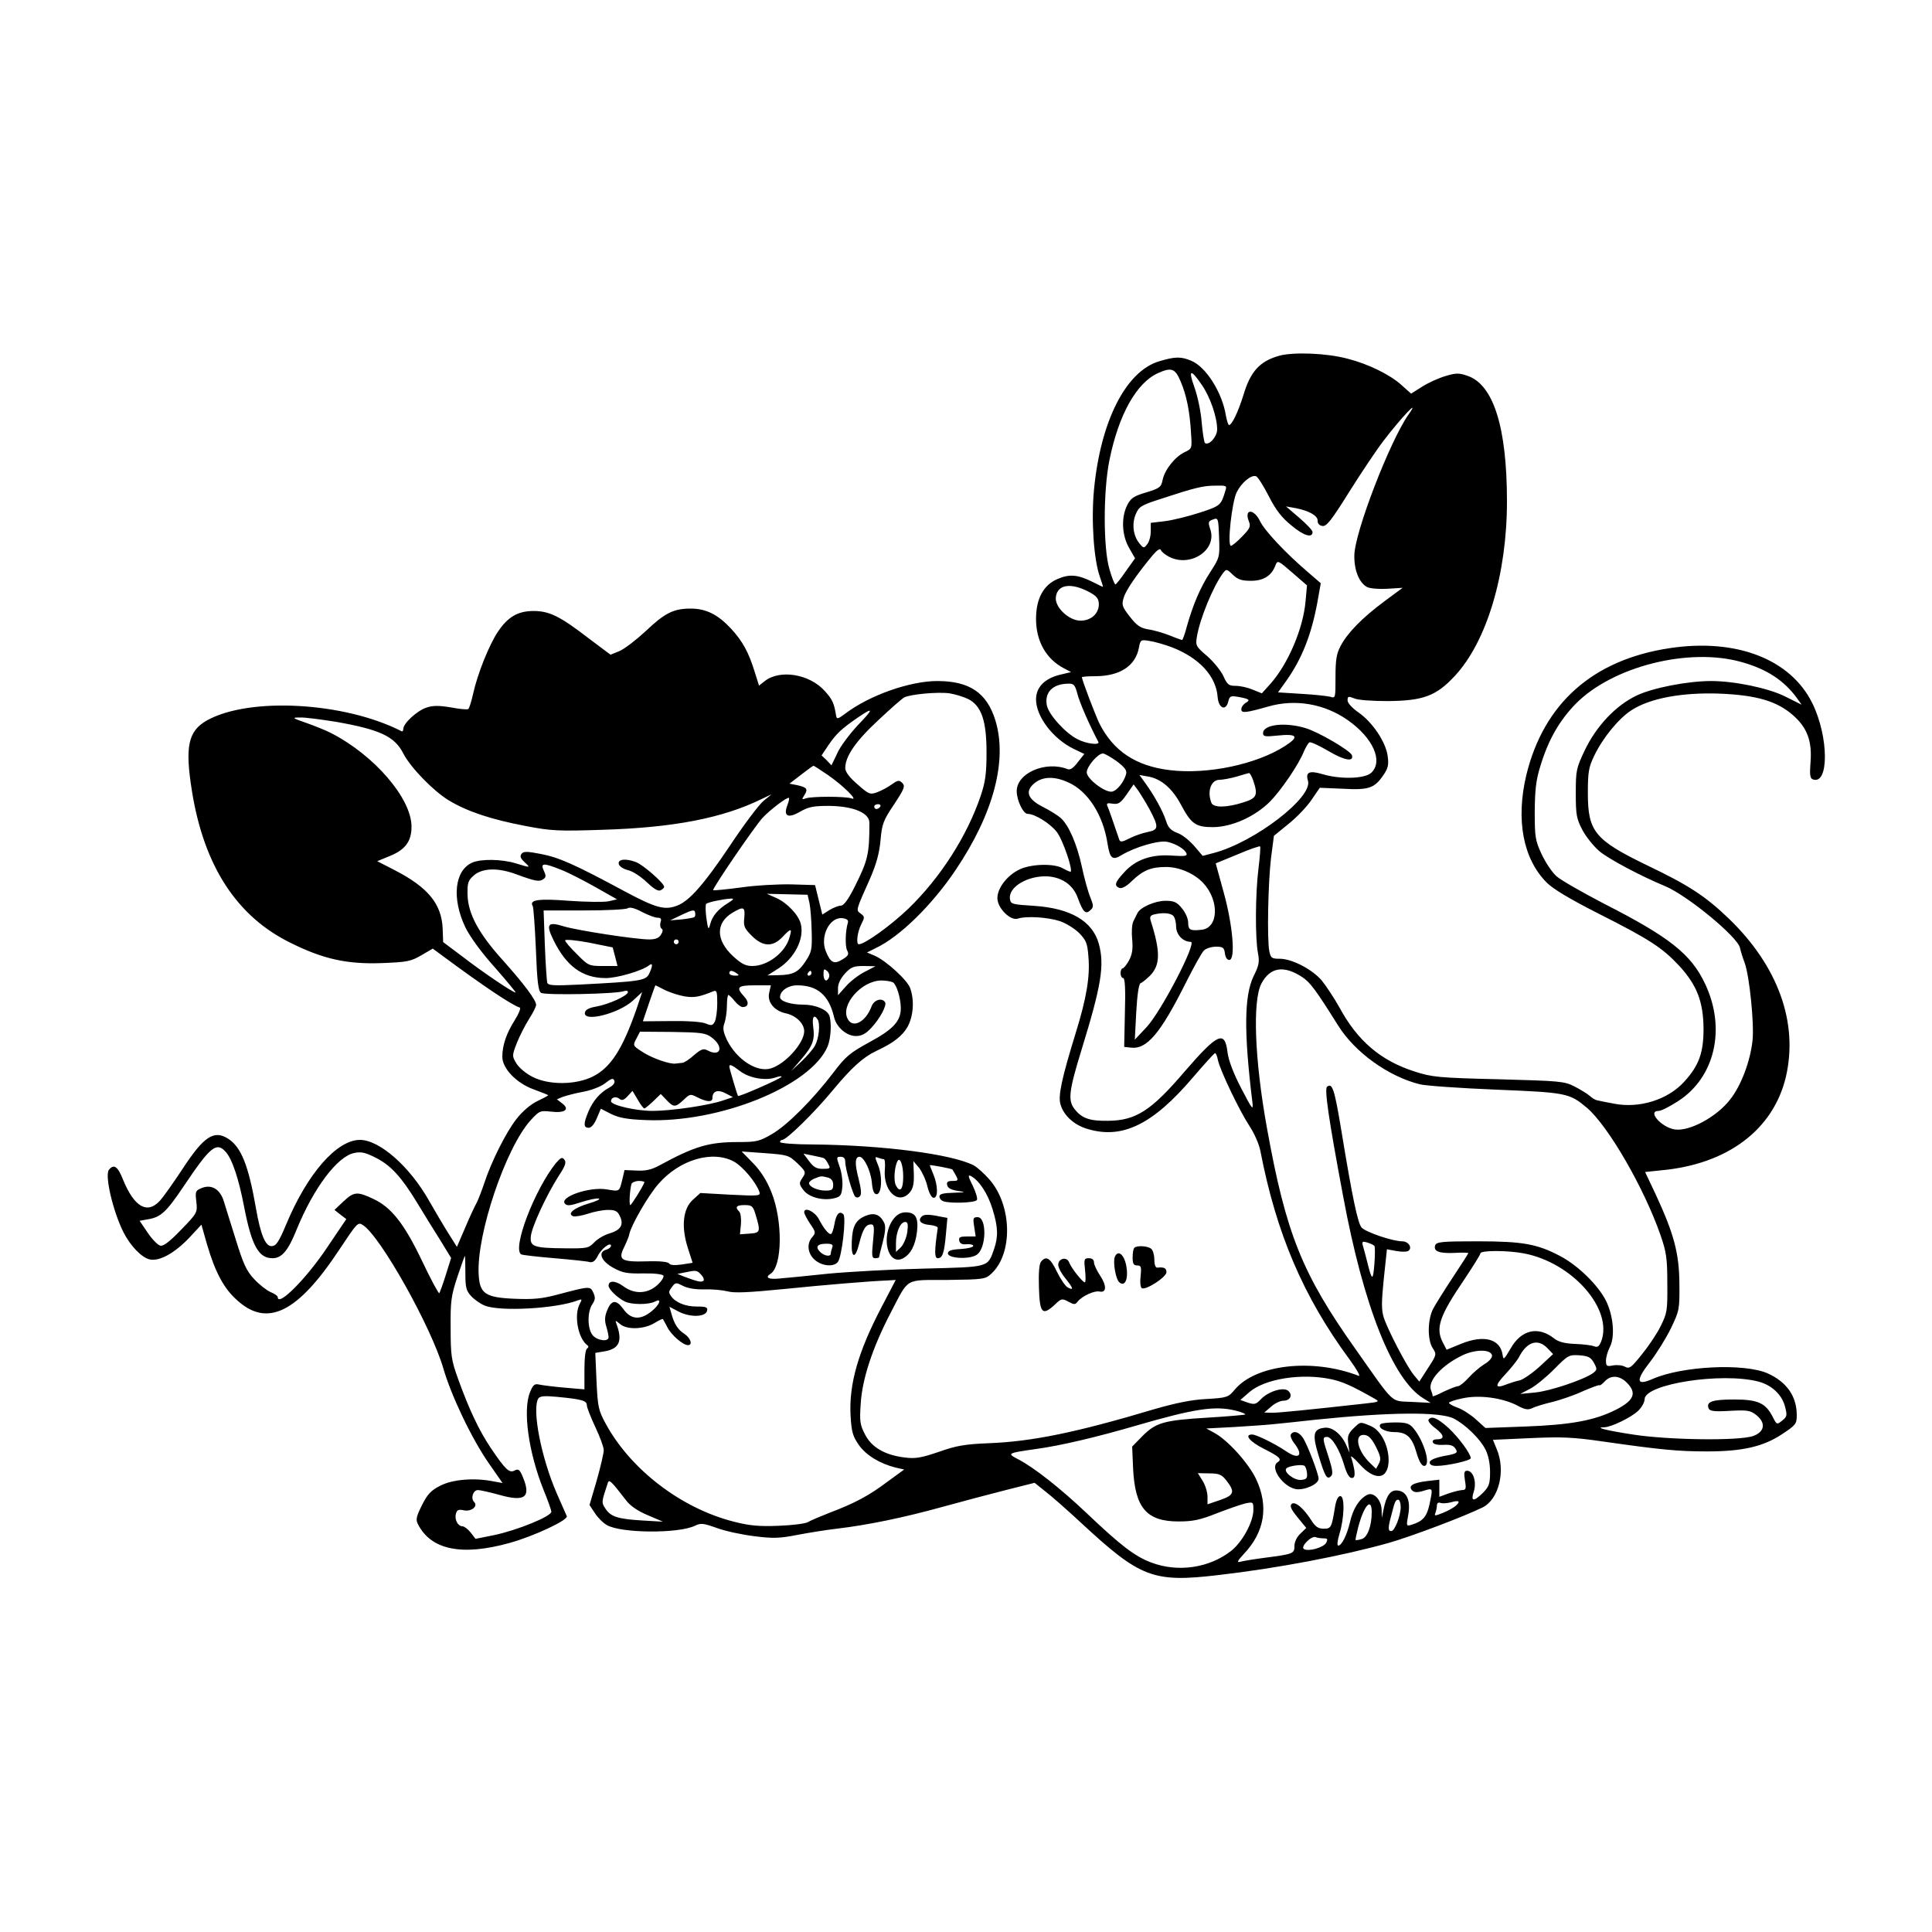 <?xml version="1.0" standalone="no"?>
<!DOCTYPE svg PUBLIC "-//W3C//DTD SVG 20010904//EN"
 "http://www.w3.org/TR/2001/REC-SVG-20010904/DTD/svg10.dtd">
<svg version="1.0" xmlns="http://www.w3.org/2000/svg"
 width="800pt" height="800pt" viewBox="0 0 800 800"
 preserveAspectRatio="xMidYMid meet">
<g transform="translate(0,800) scale(0.1,-0.1)"
fill="#000000" stroke="none">
<path d="M5297 6527 c-81 -23 -119 -65 -148 -162 -22 -71 -48 -125 -60 -125
-3 0 -9 18 -13 40 -15 94 -82 201 -143 226 -42 18 -67 18 -133 -2 -138 -41
-243 -248 -270 -532 -12 -126 -1 -289 24 -359 8 -24 14 -43 13 -43 -2 0 -20 9
-42 20 -62 31 -97 34 -147 12 -58 -25 -88 -82 -88 -165 0 -92 42 -166 115
-204 l30 -16 -50 -12 c-61 -16 -95 -52 -95 -101 0 -71 70 -163 156 -205 l44
-21 -27 -34 c-18 -24 -31 -33 -42 -29 -91 36 -211 -16 -211 -91 0 -38 27 -94
45 -94 30 0 94 -40 121 -75 26 -34 70 -165 56 -165 -4 1 -18 7 -32 15 -36 20
-127 18 -176 -4 -52 -24 -94 -77 -94 -120 0 -41 53 -94 84 -85 35 12 125 6
174 -10 27 -9 63 -32 81 -50 29 -30 34 -43 38 -99 7 -80 -8 -170 -52 -312 -59
-191 -74 -263 -64 -297 13 -47 57 -87 113 -103 144 -43 270 19 436 214 47 55
88 100 91 100 4 1 9 -12 12 -28 9 -43 89 -210 131 -274 20 -30 40 -76 45 -103
66 -342 178 -604 369 -863 30 -41 47 -71 38 -68 -191 74 -426 47 -513 -57 -27
-32 -31 -34 -118 -39 -62 -3 -128 -17 -215 -42 -321 -96 -505 -134 -685 -141
-99 -4 -135 -10 -208 -36 -74 -25 -97 -29 -142 -23 -81 10 -136 42 -163 95
-21 40 -23 55 -18 127 6 103 49 232 122 373 80 153 56 139 237 140 150 2 157
3 182 26 90 83 86 283 -8 390 -22 25 -51 51 -66 59 -91 46 -371 83 -663 86
-76 0 -138 5 -138 10 0 5 4 9 9 9 18 0 134 114 209 205 79 95 125 137 182 164
69 32 106 61 128 99 24 44 29 109 11 160 -12 34 -101 115 -148 135 l-31 13 36
18 c100 47 235 180 332 325 156 232 214 452 164 617 -35 115 -107 164 -241
164 -113 0 -281 -59 -381 -135 -31 -23 -35 -24 -38 -8 -8 51 -15 67 -48 103
-63 69 -184 89 -247 40 l-24 -19 -18 57 c-25 81 -50 127 -98 179 -54 58 -103
83 -167 83 -71 0 -107 -18 -187 -94 -39 -36 -87 -73 -108 -82 l-37 -15 -92 69
c-118 91 -162 112 -227 112 -65 0 -107 -25 -148 -87 -36 -54 -84 -174 -102
-256 -7 -32 -16 -60 -20 -63 -5 -3 -37 0 -73 7 -49 8 -74 8 -100 -1 -38 -12
-96 -65 -96 -88 0 -7 -3 -12 -7 -10 -236 121 -630 143 -806 45 -78 -44 -92
-108 -62 -294 50 -310 186 -519 410 -628 135 -67 233 -88 375 -83 105 4 121 7
164 32 l48 28 42 -31 c169 -125 284 -202 318 -213 6 -2 -4 -26 -21 -53 -34
-54 -51 -103 -51 -151 0 -48 58 -109 130 -135 33 -12 60 -23 60 -24 0 -2 -21
-13 -46 -25 -27 -13 -62 -43 -85 -73 -43 -54 -106 -180 -134 -267 -10 -30 -24
-66 -31 -80 -8 -14 -30 -61 -48 -104 l-34 -79 -34 54 c-19 30 -54 89 -79 133
-81 145 -207 256 -289 256 -96 -1 -217 -139 -305 -350 -31 -74 -42 -90 -61
-90 -25 0 -45 47 -64 156 -31 178 -61 253 -114 288 -60 39 -102 11 -192 -127
-37 -56 -78 -114 -92 -129 -52 -57 -106 -26 -152 86 -22 56 -38 68 -59 42 -18
-22 16 -170 60 -258 28 -56 76 -106 109 -113 40 -9 103 26 164 90 l50 54 23
-81 c34 -116 70 -184 126 -233 125 -113 251 -49 423 212 73 110 76 114 97 100
73 -47 283 -422 333 -594 33 -114 119 -294 190 -395 l55 -79 -38 7 c-79 16
-170 8 -220 -18 -39 -20 -53 -35 -76 -81 -24 -48 -26 -60 -16 -79 54 -106 182
-132 379 -77 101 28 244 95 237 111 -3 7 -22 49 -41 93 -65 148 -104 350 -77
394 7 10 24 12 77 7 105 -10 124 -16 124 -35 0 -9 16 -49 35 -90 19 -40 35
-83 35 -96 0 -12 -13 -68 -29 -125 l-30 -102 22 -33 c12 -19 34 -41 50 -50 58
-34 295 -36 364 -3 25 12 35 11 91 -9 35 -13 105 -28 155 -34 78 -10 105 -9
177 5 47 9 121 21 165 26 127 15 278 46 440 91 83 23 201 54 264 70 l115 29
45 -36 c25 -19 93 -79 150 -132 243 -225 296 -246 566 -214 244 28 516 80 705
133 97 28 309 108 389 147 68 34 97 153 58 243 l-15 37 154 7 c132 6 177 4
302 -14 238 -34 310 -41 430 -41 148 0 234 20 312 72 56 37 60 42 60 78 0 78
-41 137 -120 173 -97 43 -354 31 -477 -23 -68 -30 -71 -7 -11 70 28 36 67 99
87 140 35 73 36 78 35 185 -1 125 -22 205 -98 369 l-44 93 67 7 c274 25 464
168 516 387 52 224 -32 458 -236 655 -98 94 -167 139 -341 222 -214 104 -243
139 -243 297 0 87 3 107 26 155 36 75 102 156 156 190 76 49 208 73 360 68
156 -6 241 -31 308 -90 58 -51 79 -107 72 -194 -4 -51 -2 -67 9 -71 68 -26 67
175 -1 314 -90 184 -316 271 -592 229 -318 -48 -521 -229 -593 -526 -44 -186
-13 -347 85 -445 27 -27 98 -69 214 -128 212 -107 264 -141 335 -217 73 -80
99 -148 100 -260 0 -99 -19 -152 -79 -218 -67 -75 -186 -113 -292 -92 -32 6
-63 12 -70 14 -7 1 -20 9 -30 18 -10 9 -38 26 -63 39 -43 22 -60 23 -315 30
-250 6 -276 9 -347 32 -141 45 -237 127 -312 266 -22 39 -55 89 -73 111 -40
47 -124 90 -174 90 -33 0 -37 3 -43 31 -10 50 -5 285 7 386 l12 92 60 49 c33
26 76 71 95 99 l35 51 95 -4 c108 -6 131 2 168 56 20 29 23 43 18 80 -8 58
-63 140 -121 180 -27 19 -45 39 -45 50 0 17 3 18 28 8 15 -7 75 -11 137 -11
148 1 202 21 279 104 133 143 216 422 216 723 0 307 -56 484 -164 520 -34 12
-47 12 -90 -1 -28 -8 -72 -28 -97 -44 l-46 -29 -39 35 c-47 43 -138 88 -225
110 -87 23 -222 28 -282 12z m-408 -107 c24 -56 38 -124 43 -217 4 -60 4 -61
-28 -76 -39 -19 -82 -73 -90 -115 -6 -29 -12 -34 -68 -51 -51 -15 -64 -24 -78
-52 -26 -50 -23 -125 7 -177 l25 -44 -38 -53 c-20 -30 -40 -54 -43 -55 -4 0
-15 28 -25 63 -26 86 -26 325 0 452 38 188 112 320 201 360 56 25 71 20 94
-35z m87 -13 c35 -50 64 -135 64 -185 0 -30 -33 -67 -50 -57 -4 2 -10 41 -14
85 -3 44 -17 110 -30 146 -27 75 -16 78 30 11z m856 -124 c-77 -110 -223 -488
-224 -583 -1 -62 20 -113 53 -131 13 -6 49 -9 84 -7 l63 4 -77 -57 c-90 -67
-151 -129 -180 -184 -17 -32 -21 -58 -21 -129 0 -87 0 -88 -22 -81 -13 3 -66
9 -120 12 l-96 6 33 46 c66 93 105 192 130 327 l14 79 -52 45 c-93 79 -182
174 -200 213 -25 51 -66 51 -46 -1 9 -22 5 -30 -28 -64 -20 -21 -41 -38 -46
-38 -16 0 4 182 24 222 20 40 60 73 80 66 7 -2 31 -40 53 -83 30 -59 55 -90
95 -122 50 -42 86 -52 86 -26 0 7 -25 33 -55 59 l-55 47 40 -7 c56 -11 93 -32
91 -53 0 -11 7 -19 20 -21 17 -2 37 23 110 140 49 78 113 174 143 213 74 97
156 183 103 108z m-758 -315 c-18 -61 -21 -63 -107 -91 -46 -15 -111 -31 -143
-35 l-59 -7 0 -36 c0 -20 -7 -44 -15 -53 -13 -17 -15 -17 -32 4 -26 32 -32 81
-15 121 13 31 22 37 103 63 143 47 176 55 227 55 46 1 48 0 41 -21z m-62 -336
c-42 -65 -71 -133 -97 -224 -8 -32 -18 -58 -20 -58 -2 0 -26 8 -52 19 -26 10
-66 22 -89 25 -33 6 -47 16 -76 53 -32 41 -34 49 -25 78 9 31 53 95 120 176
19 22 31 30 34 21 3 -7 18 -19 33 -27 90 -47 202 29 171 115 -9 28 -8 32 12
39 21 8 22 6 25 -74 3 -82 2 -84 -36 -143z m394 -122 c-10 -114 -73 -260 -145
-341 l-36 -40 -37 15 c-21 9 -52 16 -71 16 -29 0 -35 5 -51 40 -10 22 -40 59
-67 83 -47 40 -49 44 -43 80 12 74 67 208 107 262 15 20 16 20 42 -5 21 -20
37 -25 75 -25 52 0 85 21 101 63 9 23 10 23 70 -29 l61 -53 -6 -66z m-893 37
c29 -16 37 -27 37 -49 0 -39 -32 -68 -76 -68 -48 0 -107 56 -102 97 6 54 64
62 141 20z m339 -227 c114 -44 184 -120 190 -207 4 -46 34 -59 44 -18 6 23 9
25 43 19 45 -8 50 -13 28 -25 -9 -6 -17 -17 -17 -26 0 -17 18 -15 110 11 113
33 234 12 331 -56 104 -73 148 -170 97 -218 -27 -25 -129 -28 -204 -5 -52 15
-69 8 -58 -28 21 -68 -220 -254 -390 -299 l-46 -12 -35 41 c-20 23 -51 48 -70
54 -26 10 -38 22 -46 48 -13 42 -52 111 -87 159 l-24 33 39 -7 c52 -10 97 -49
132 -114 44 -83 62 -95 135 -95 77 1 172 43 235 106 46 47 118 152 140 207 8
18 18 35 23 38 5 3 40 -13 79 -36 66 -39 106 -46 97 -17 -7 19 -138 96 -192
112 -85 26 -176 15 -176 -21 0 -14 9 -15 58 -10 84 9 94 -4 33 -43 -118 -76
-321 -119 -477 -100 -141 17 -234 79 -292 194 -17 36 -72 179 -72 191 0 2 26
4 58 4 100 1 164 43 178 118 6 33 8 34 44 28 21 -3 62 -15 92 -26z m2358 -61
c105 -29 177 -76 231 -150 l19 -27 -68 34 c-70 35 -210 64 -307 64 -96 0 -241
-28 -308 -60 -86 -41 -166 -125 -215 -227 -35 -74 -37 -83 -37 -178 0 -89 3
-105 27 -151 15 -29 47 -68 70 -88 37 -32 173 -104 272 -145 92 -38 301 -210
311 -256 2 -11 11 -40 20 -64 19 -54 39 -247 32 -318 -9 -86 -47 -188 -93
-246 -56 -72 -167 -132 -228 -124 -56 8 -117 77 -68 77 11 0 46 18 80 40 153
98 200 300 113 485 -58 124 -148 195 -421 334 -88 46 -176 96 -194 112 -18 15
-46 57 -62 91 -27 58 -29 72 -29 178 1 91 5 130 24 190 33 108 78 186 146 256
152 154 467 234 685 173z m-2749 -131 c8 -34 49 -128 87 -200 7 -15 -50 -8
-86 11 -50 25 -118 100 -127 139 -11 54 23 90 87 91 24 1 29 -4 39 -41z m-451
-23 c54 -28 75 -90 75 -220 0 -89 -5 -123 -24 -180 -57 -168 -167 -339 -299
-467 -73 -70 -181 -148 -206 -148 -12 0 -6 51 10 82 15 30 15 32 -2 45 -20 15
-22 9 40 148 25 58 37 102 42 155 6 68 11 82 56 149 43 65 47 76 34 89 -13 13
-18 12 -45 -7 -16 -12 -44 -26 -60 -32 -28 -10 -34 -8 -80 33 -32 27 -50 51
-51 66 -1 49 43 113 137 200 51 48 99 90 107 94 24 13 140 24 188 17 25 -4 60
-15 78 -24z m-459 -109 c-33 -36 -72 -87 -84 -115 l-24 -50 -20 21 -21 20 28
42 c33 48 53 67 118 112 71 49 72 41 3 -30z m-2159 15 c181 -32 242 -60 278
-131 29 -57 124 -155 188 -194 78 -47 176 -79 317 -106 109 -21 138 -22 320
-16 294 9 497 48 660 128 l40 19 -33 -27 c-18 -14 -82 -99 -141 -188 -106
-158 -167 -227 -217 -246 -52 -20 -88 -10 -219 60 -204 110 -271 140 -346 154
-56 11 -71 11 -79 1 -8 -10 -5 -19 11 -34 27 -25 27 -25 -35 -6 -59 18 -145
19 -181 3 -73 -33 -85 -148 -28 -268 20 -40 66 -104 123 -167 50 -57 88 -103
85 -103 -11 0 -136 84 -220 149 l-80 60 -2 55 c-4 103 -61 172 -199 243 l-72
37 51 21 c65 26 91 61 91 122 0 117 -154 296 -334 388 -19 10 -64 28 -100 41
-61 21 -63 23 -28 23 20 1 87 -8 150 -18z m3232 -163 c33 -25 43 -38 39 -53
-8 -32 -38 -70 -59 -73 -29 -4 -104 53 -104 80 0 24 46 78 67 78 7 0 33 -15
57 -32z m-1196 -57 c65 -45 129 -109 98 -97 -26 9 -166 9 -190 0 -16 -6 -17
-5 -5 14 16 25 10 32 -31 41 l-31 6 48 37 c26 20 49 37 51 37 2 1 29 -17 60
-38z m1761 -22 c21 -62 16 -74 -42 -92 -69 -22 -123 -22 -131 -1 -18 47 -2 94
33 95 14 0 46 6 71 13 25 8 48 14 52 15 3 0 11 -13 17 -30z m-765 -9 c81 -36
144 -135 162 -253 10 -62 20 -71 58 -48 54 33 155 63 190 55 36 -8 72 -30 79
-48 4 -11 -8 -12 -57 -9 -86 7 -153 -16 -200 -68 -40 -43 -44 -57 -20 -66 10
-3 29 7 52 30 45 43 78 57 140 57 56 0 117 -27 154 -66 68 -73 64 -187 -7
-194 -46 -5 -55 -1 -55 29 0 17 -11 42 -26 60 -21 26 -33 31 -68 31 -43 0
-105 -27 -116 -51 -4 -8 -12 -23 -17 -34 -6 -12 -8 -45 -5 -74 4 -41 0 -63
-13 -88 -10 -18 -22 -33 -27 -33 -4 0 -8 -9 -8 -20 0 -11 5 -20 11 -20 7 0 10
-44 7 -142 l-3 -143 28 -3 c66 -8 122 59 226 266 33 66 67 127 76 136 9 9 32
16 50 16 29 0 34 -4 37 -27 2 -17 9 -28 18 -28 27 0 15 143 -23 280 l-33 120
90 37 c49 21 92 36 94 33 2 -2 -1 -43 -7 -92 -13 -103 -14 -289 -2 -350 7 -36
4 -51 -18 -95 -39 -80 -41 -230 -5 -523 4 -35 -1 -29 -46 58 -33 63 -53 117
-57 149 -11 93 -40 80 -176 -77 -140 -164 -203 -205 -319 -206 -76 -1 -108 10
-138 48 -29 36 -24 76 29 248 82 266 95 349 71 437 -26 94 -117 147 -267 157
-93 6 -98 7 -101 29 -7 50 76 98 158 93 61 -5 105 -37 124 -92 21 -57 32 -67
52 -47 13 12 12 19 -1 52 -9 21 -25 78 -35 126 -20 93 -54 173 -88 203 -11 10
-44 31 -74 46 -65 33 -75 66 -32 100 34 26 82 27 138 1z m336 -111 c39 -74 38
-85 -7 -94 -20 -4 -54 -15 -75 -26 -29 -15 -39 -17 -43 -7 -29 85 -43 126 -49
139 -6 13 -1 15 22 11 24 -3 32 3 57 38 l29 42 18 -24 c9 -13 31 -48 48 -79z
m-1500 16 c-17 -45 3 -55 53 -26 35 20 55 24 119 24 102 -1 168 -29 168 -70 0
-130 -6 -155 -61 -265 -26 -52 -45 -78 -57 -78 -9 0 -30 -8 -47 -18 l-30 -19
-15 61 -15 61 -99 3 c-54 1 -149 -4 -209 -13 -61 -8 -112 -13 -114 -11 -5 5
171 263 205 300 31 33 103 88 109 82 2 -2 -1 -16 -7 -31z m385 -5 c-3 -5 -10
-10 -16 -10 -5 0 -9 5 -9 10 0 6 7 10 16 10 8 0 12 -4 9 -10z m-1323 -261 c29
-11 93 -44 143 -72 l90 -51 -35 -8 c-19 -4 -93 -3 -164 2 -127 10 -166 4 -150
-22 3 -5 9 -85 13 -179 5 -133 10 -172 21 -180 16 -11 314 -5 344 7 9 3 16 2
16 -4 0 -15 -80 -51 -131 -60 -30 -5 -45 -13 -47 -25 -8 -41 138 -5 198 49
l39 36 -23 -69 c-58 -167 -107 -243 -180 -280 -71 -36 -183 -37 -251 -2 -28
14 -57 39 -67 56 -18 30 -18 32 2 84 12 30 35 75 51 100 16 25 29 51 29 58 0
20 -52 89 -139 186 -99 110 -143 191 -145 270 -1 50 2 59 27 81 36 30 100 32
177 3 76 -28 93 -31 109 -20 12 8 13 14 3 35 -15 33 -3 34 70 5z m1030 -139
c4 -19 8 -72 9 -117 2 -74 0 -85 -25 -123 -30 -46 -52 -57 -114 -58 l-44 -1
44 28 c69 44 109 124 94 185 -9 37 -55 86 -100 107 l-41 18 85 -2 84 -2 8 -35z
m-337 1 c-41 -25 -65 -53 -74 -87 -7 -27 -9 -24 -16 24 -4 29 -4 56 -1 59 6 7
69 20 101 22 16 1 14 -3 -10 -18z m-293 -61 c15 0 18 -5 13 -19 -3 -11 -1 -22
4 -26 7 -4 6 -13 -2 -25 -8 -14 -23 -20 -49 -20 -55 0 -296 37 -353 54 -67 21
-76 10 -43 -57 53 -108 120 -157 216 -157 48 0 151 30 180 53 15 12 16 -1 0
-35 -14 -29 -38 -32 -290 -45 -105 -5 -128 -4 -132 8 -2 8 -7 78 -10 157 l-5
142 167 0 c92 0 173 4 181 9 9 6 29 1 59 -15 25 -13 54 -24 64 -24z m154 3
c-3 -3 -27 -7 -53 -10 l-48 -4 50 24 c40 19 51 21 53 10 2 -8 1 -17 -2 -20z
m206 -3 c-4 -35 0 -44 31 -75 46 -46 87 -47 127 -5 36 38 41 38 29 -2 -17 -62
-90 -118 -154 -118 -28 0 -45 9 -80 41 -71 66 -72 137 -3 179 47 28 54 26 50
-20z m1776 8 c7 -7 12 -27 12 -44 0 -34 28 -64 61 -64 27 0 -124 -291 -184
-354 l-48 -51 6 115 c4 73 11 117 18 119 7 2 23 16 38 30 44 44 45 99 4 228
-5 16 -2 22 12 26 35 9 69 7 81 -5z m-1347 -28 c-11 -36 -12 -100 -3 -116 8
-15 5 -22 -20 -37 -34 -21 -49 -14 -68 33 -26 62 15 144 68 138 18 -2 26 -8
23 -18z m-964 -141 l10 -39 -60 0 c-58 0 -61 1 -108 49 -27 26 -49 52 -49 57
0 5 44 1 98 -9 l99 -20 10 -38z m263 61 c0 -5 -4 -10 -10 -10 -5 0 -10 5 -10
10 0 6 5 10 10 10 6 0 10 -4 10 -10z m769 -125 c-25 -13 -60 -40 -77 -60 l-32
-36 0 30 c0 18 11 40 29 60 25 27 36 31 78 31 l48 -1 -46 -24z m-146 -21 c-9
-23 -23 -16 -23 12 0 22 2 24 14 14 8 -6 12 -18 9 -26z m1958 1 c34 -22 58
-55 149 -200 70 -113 210 -213 340 -245 25 -6 167 -16 315 -22 292 -12 303
-14 376 -75 88 -75 237 -332 305 -528 24 -69 28 -96 28 -200 1 -113 -1 -123
-28 -177 -15 -31 -51 -84 -78 -117 -44 -55 -51 -60 -70 -50 -11 6 -33 8 -49 5
-26 -5 -29 -3 -29 20 0 14 7 39 16 56 22 43 15 129 -16 192 -33 65 -115 145
-188 184 -96 51 -156 62 -344 62 -145 0 -169 -2 -175 -16 -9 -25 16 -35 80
-32 31 2 57 1 57 -1 0 -2 -29 -47 -64 -100 -35 -53 -72 -112 -82 -131 -23 -45
-24 -129 -1 -163 16 -25 16 -27 -20 -82 l-36 -56 -23 28 c-29 35 -107 185
-124 237 -10 31 -10 63 0 161 l13 122 38 -7 c21 -4 43 -4 50 0 19 12 2 40 -25
40 -39 0 -151 38 -168 57 -16 19 -38 123 -84 403 -28 169 -37 198 -59 180 -11
-10 5 -125 66 -450 85 -460 206 -764 334 -841 l29 -18 -78 4 c-90 5 -67 -17
-234 220 -221 312 -287 477 -366 915 -51 282 -60 525 -23 597 36 68 92 77 168
28z m-2341 15 c12 -8 11 -10 -7 -10 -13 0 -23 5 -23 10 0 13 11 13 30 0z m310
0 c0 -5 -5 -10 -11 -10 -5 0 -7 5 -4 10 3 6 8 10 11 10 2 0 4 -4 4 -10z m338
-38 c15 -10 32 -66 32 -107 0 -53 -31 -87 -129 -140 -81 -44 -99 -59 -149
-125 -87 -114 -191 -218 -254 -255 -53 -31 -64 -34 -141 -34 -122 0 -180 -17
-327 -97 -33 -18 -58 -23 -94 -21 l-50 2 -10 -43 c-12 -47 -10 -46 -64 -37
-70 12 -196 -31 -173 -59 9 -10 22 -9 67 6 31 10 64 17 73 15 9 -2 -9 -11 -40
-20 -62 -18 -92 -43 -66 -53 8 -3 36 2 61 10 26 9 63 16 84 16 30 0 39 -5 49
-26 17 -36 3 -58 -45 -72 -21 -6 -49 -23 -62 -37 -22 -23 -29 -25 -119 -24
-131 1 -147 7 -143 49 3 38 64 170 115 250 28 42 33 58 24 68 -9 12 -15 9 -35
-14 -88 -109 -182 -354 -144 -378 5 -3 67 -10 138 -16 71 -6 137 -13 146 -16
12 -3 22 4 33 25 15 31 55 61 55 42 0 -5 -9 -13 -21 -16 -34 -11 -20 -47 31
-75 38 -21 57 -24 122 -23 47 1 80 -3 85 -9 3 -6 -8 -24 -26 -40 -41 -36 -94
-38 -140 -4 -33 24 -61 25 -61 2 0 -14 35 -49 67 -65 27 -14 98 -14 124 -1 27
15 25 -4 -3 -31 -51 -47 -94 -47 -128 2 -28 38 -48 37 -65 -5 -11 -25 -12 -43
-5 -67 6 -19 10 -40 10 -46 0 -20 -45 -15 -65 7 -23 26 -24 98 -2 130 12 18
13 27 4 47 -13 28 -14 28 -146 -7 -67 -18 -103 -21 -178 -18 -124 5 -147 21
-151 102 -9 165 112 523 215 637 36 39 39 41 84 36 58 -7 80 9 47 34 l-22 17
24 10 c14 5 51 15 84 21 33 6 73 21 91 35 27 21 34 23 39 11 3 -9 -5 -20 -22
-29 -37 -20 -67 -54 -86 -100 -21 -50 -20 -66 2 -66 10 0 23 15 33 39 l17 40
43 -22 c33 -16 67 -22 142 -25 306 -13 685 141 754 305 14 34 17 100 7 128
-10 25 -58 45 -108 45 -52 0 -96 14 -96 31 0 26 33 49 71 49 85 0 132 -42 153
-133 10 -41 52 -77 90 -77 23 0 41 9 63 33 36 38 66 94 58 107 -13 20 -46 10
-56 -17 -24 -65 -78 -93 -99 -52 -31 58 58 159 140 159 19 0 41 -4 48 -8z
m-944 -32 c21 -10 58 -22 82 -26 39 -6 60 -2 117 21 15 6 17 0 17 -50 0 -31
-5 -65 -10 -75 -9 -17 -14 -18 -38 -8 -16 7 -76 11 -144 10 l-116 -1 25 74
c14 41 26 75 27 75 1 0 19 -9 40 -20z m431 -11 c-9 -38 21 -75 69 -85 42 -9
76 -42 76 -74 0 -49 -78 -136 -138 -154 -58 -18 -142 37 -182 118 -16 35 -18
49 -10 70 5 15 10 47 10 72 0 24 3 44 6 44 3 0 15 -11 26 -25 11 -14 26 -25
33 -25 25 0 28 21 6 44 -35 38 -27 46 45 46 l66 0 -7 -31z m201 -111 c11 -18
5 -77 -11 -107 -7 -14 -33 -44 -56 -66 l-43 -40 42 49 c48 56 57 80 49 137 -5
38 4 51 19 27z m-439 -74 c52 -39 37 -83 -18 -53 -16 8 -26 5 -55 -20 -19 -17
-41 -32 -49 -32 -8 -1 -21 -2 -27 -3 -24 -4 -100 23 -139 49 -39 25 -39 26
-24 54 l15 29 134 -1 c120 -2 138 -4 163 -23z m117 -139 c38 -29 104 -41 146
-27 17 6 28 7 26 3 -6 -9 -177 -84 -180 -79 -4 6 -36 115 -36 121 0 12 10 8
44 -18z m-68 -121 c-58 -21 -217 -44 -294 -44 -70 0 -172 24 -172 40 0 16 20
22 35 10 10 -8 18 -6 34 11 l20 22 22 -37 c11 -20 24 -36 27 -36 3 0 20 14 37
30 l31 30 24 -25 c29 -31 37 -31 71 1 26 25 28 25 57 10 38 -19 62 -21 62 -3
0 29 22 37 54 20 l31 -16 -39 -13z m-2062 -213 c27 -29 55 -113 77 -229 31
-160 60 -212 117 -212 39 0 65 31 100 118 71 174 170 305 240 318 29 6 47 1
90 -21 62 -32 105 -80 169 -185 25 -41 67 -110 94 -152 l47 -77 -22 -70 c-12
-39 -25 -73 -27 -76 -3 -2 -35 57 -71 133 -75 157 -128 223 -203 258 -66 31
-79 30 -123 -11 l-37 -35 24 -19 25 -19 -77 -114 c-86 -130 -207 -252 -207
-209 0 5 -13 14 -30 21 -16 7 -47 31 -68 54 -32 34 -45 64 -75 161 -21 66 -43
138 -50 160 -15 50 -50 72 -91 56 -27 -11 -28 -14 -23 -57 5 -45 4 -47 -63
-116 -46 -48 -73 -69 -86 -66 -10 2 -34 26 -52 53 l-34 50 34 6 c54 9 76 29
150 139 108 161 134 183 172 141z m2368 -48 c35 -34 36 -37 21 -60 -15 -22
-15 -26 4 -51 22 -30 83 -46 130 -33 24 6 28 13 31 48 2 22 -3 59 -11 81 -14
40 -14 42 4 42 13 0 19 -7 19 -21 0 -28 30 -131 41 -144 6 -5 13 -5 20 2 7 7
5 29 -6 73 -16 61 -15 90 4 90 18 0 46 -56 51 -105 3 -35 9 -50 20 -50 21 0
25 74 6 120 -14 34 -14 37 0 31 9 -3 19 -6 24 -6 4 0 6 -19 4 -42 -8 -89 55
-149 102 -97 14 16 19 34 18 76 l-2 55 24 -28 c12 -16 28 -50 34 -76 7 -29 18
-48 26 -48 19 0 18 51 -1 97 -8 19 -15 37 -15 38 0 3 93 -14 94 -18 1 -1 7
-12 14 -24 11 -21 10 -23 -14 -23 -19 0 -25 -4 -22 -17 2 -12 16 -20 43 -24
37 -6 35 -6 -17 -8 -42 -1 -58 -5 -58 -15 0 -8 7 -17 16 -20 26 -10 132 -7
139 5 4 5 -4 32 -17 59 -20 40 -21 47 -7 40 34 -19 69 -72 89 -137 23 -75 24
-113 6 -166 -27 -76 -19 -73 -289 -80 -133 -3 -312 -13 -397 -21 -85 -9 -176
-18 -202 -20 -45 -5 -62 4 -38 19 50 31 52 221 4 339 -18 46 -44 87 -75 119
l-48 49 97 -7 c93 -7 98 -8 134 -42z m110 21 c5 -3 13 -14 18 -25 10 -17 7
-19 -23 -19 -26 0 -38 7 -56 31 l-24 32 39 -8 c21 -4 42 -9 46 -11z m-371 -15
c36 -21 88 -83 103 -123 6 -18 2 -19 -119 -13 l-125 7 -31 -28 c-41 -37 -49
-111 -21 -199 l20 -62 -45 -7 c-29 -4 -48 -3 -52 4 -4 7 -39 11 -93 9 -107 -3
-120 6 -93 60 10 21 20 45 21 53 7 36 79 161 120 207 88 102 226 142 315 92z
m699 -61 c0 -53 -13 -69 -30 -37 -11 19 -6 81 7 102 10 17 23 -18 23 -65z
m-312 -4 c15 -4 22 -14 22 -30 0 -20 -5 -24 -31 -24 -34 0 -69 16 -69 31 0 5
10 14 23 19 28 11 27 11 55 4z m-760 -21 c-10 -24 -54 -93 -58 -93 -6 0 -2 65
5 88 3 6 16 12 31 12 14 0 24 -3 22 -7z m460 -130 c22 -73 21 -78 -23 -81
l-41 -3 4 41 c2 23 -1 47 -7 53 -19 19 -12 27 22 27 30 0 35 -4 45 -37z m2563
-132 c3 -3 3 -37 0 -76 -6 -72 -10 -70 -31 15 -6 25 -14 53 -17 63 -4 16 -1
18 19 12 12 -4 26 -10 29 -14z m619 -31 c201 -38 371 -232 320 -365 -8 -20
-15 -25 -28 -20 -9 4 -45 9 -79 10 -44 2 -69 8 -88 23 -66 52 -136 36 -180
-42 -27 -46 -30 -49 -33 -26 -10 66 -77 84 -171 46 l-61 -25 -15 29 c-32 61
-15 110 89 263 36 54 66 102 66 107 0 13 112 13 180 0z m-4383 -80 c0 -61 3
-74 24 -97 13 -14 38 -32 56 -39 62 -26 299 -13 387 22 16 6 17 4 7 -14 -26
-48 -7 -146 32 -173 5 -4 4 -9 -2 -13 -7 -4 -11 -40 -11 -88 l0 -81 -82 7
c-46 4 -93 10 -106 13 -18 4 -25 -1 -37 -31 -31 -74 -7 -249 56 -406 17 -41
31 -81 32 -89 3 -19 -142 -78 -239 -98 l-75 -15 -20 26 c-11 14 -27 26 -34 26
-19 0 -34 28 -27 52 4 16 11 19 33 14 31 -6 60 17 42 35 -15 15 -4 49 16 49 9
0 49 -9 89 -20 106 -30 132 -10 97 74 -13 31 -18 35 -34 27 -22 -12 -38 3
-100 95 -47 70 -90 161 -134 284 -28 77 -31 97 -31 210 -1 113 2 134 28 213
16 48 30 87 31 87 1 0 2 -32 2 -70z m977 -9 c10 -11 13 -22 8 -25 -10 -6 -23
-3 -77 17 l-30 12 30 6 c48 10 51 10 69 -10z m746 -134 c-97 -185 -135 -319
-128 -449 4 -67 9 -85 34 -121 30 -43 88 -78 153 -94 l35 -8 -70 -51 c-77 -58
-136 -89 -239 -128 -38 -15 -79 -32 -90 -39 -11 -6 -65 -13 -121 -15 -80 -3
-119 0 -185 17 -218 55 -428 216 -531 406 -30 55 -33 69 -38 177 l-5 116 36 6
c63 10 78 42 52 113 -6 17 -6 17 14 1 27 -25 99 -23 142 3 18 11 34 19 36 17
1 -2 10 -17 19 -35 16 -31 64 -73 85 -73 20 0 11 29 -14 46 -28 18 -43 41 -55
85 l-8 28 38 -20 c48 -25 113 -23 118 4 3 14 -4 17 -45 17 -45 0 -87 17 -105
44 -10 15 -10 18 6 39 13 17 16 17 45 2 20 -10 52 -15 89 -14 31 1 74 -3 94
-8 27 -8 87 -5 230 9 178 18 357 33 435 36 l32 2 -59 -113z m2759 -171 l22
-23 -56 -52 c-31 -28 -69 -54 -83 -57 -15 -3 -37 -10 -50 -15 -52 -21 -55 -9
-10 39 25 27 51 59 58 73 33 64 79 78 119 35z m-231 -28 c2 -9 -11 -25 -32
-37 -19 -12 -48 -37 -65 -56 -17 -19 -37 -35 -44 -35 -7 0 -34 -11 -60 -23
-25 -13 -45 -21 -45 -18 1 3 -2 13 -6 23 -17 38 44 106 134 148 52 23 113 23
118 -2z m422 -31 c14 -26 14 -29 -4 -43 -38 -27 -177 -74 -239 -80 l-62 -6 40
21 c22 11 67 48 100 81 57 58 62 61 105 58 37 -3 47 -8 60 -31z m-1088 -68
c47 -10 85 -27 177 -79 25 -14 25 -15 -39 -22 -234 -26 -354 -38 -383 -38
l-32 1 28 24 c15 14 39 25 51 25 29 0 40 24 20 41 -20 17 -83 -3 -113 -35 -20
-21 -26 -23 -54 -14 l-31 11 38 33 c64 55 216 79 338 53z m1224 -14 c43 -43
31 -74 -46 -113 -88 -44 -185 -62 -377 -69 l-162 -6 -40 36 c-21 19 -55 41
-75 48 -20 7 -36 16 -36 20 0 4 26 13 57 19 69 15 164 2 226 -30 31 -17 45
-19 61 -11 12 6 50 18 85 26 36 9 93 29 127 45 35 15 64 26 67 24 2 -2 12 5
22 16 25 27 61 25 91 -5z m546 4 c53 -14 96 -53 109 -102 10 -38 9 -43 -11
-59 -22 -18 -23 -18 -39 14 -30 59 -62 73 -161 73 -90 0 -116 -9 -105 -37 5
-11 22 -14 88 -10 73 4 85 2 110 -18 40 -32 34 -69 -13 -86 -58 -21 -352 -17
-499 6 -111 17 -161 30 -118 30 27 0 111 40 140 68 15 14 27 36 27 48 0 63
319 113 472 73z m-2166 -120 c25 -6 43 -14 40 -16 -2 -2 -71 -8 -153 -13 -183
-11 -216 -20 -272 -76 l-43 -44 4 -92 c8 -162 56 -218 188 -218 59 0 89 6 159
34 47 18 101 37 119 41 31 6 32 6 32 -27 0 -49 -45 -132 -91 -169 -91 -72
-222 -91 -332 -49 -67 25 -125 69 -267 204 -111 105 -219 190 -285 224 -46 24
-44 25 75 42 103 14 254 50 415 97 241 70 326 83 411 62z m904 -33 c48 -25
108 -83 131 -128 12 -24 19 -58 19 -93 0 -49 -4 -60 -29 -86 -40 -39 -52 -37
-38 6 12 40 -3 85 -28 85 -12 0 -14 -8 -9 -40 6 -35 4 -40 -12 -40 -11 -1 -36
-7 -56 -14 l-38 -14 0 36 0 35 -52 -6 c-58 -7 -79 -20 -60 -39 8 -8 21 -9 47
-1 39 12 39 13 24 -57 -11 -51 -28 -70 -75 -84 -21 -6 -21 -5 -13 40 11 59 -5
98 -43 102 -30 4 -47 -19 -59 -78 l-7 -35 -1 33 c-1 42 -34 76 -60 62 -33 -17
-59 -58 -71 -113 -13 -54 -34 -97 -49 -97 -5 0 -3 21 5 47 21 68 23 158 4 158
-9 0 -17 -15 -22 -45 -14 -86 -16 -90 -47 -90 -22 0 -34 8 -50 33 -32 51 -69
83 -83 69 -8 -8 -2 -22 25 -55 l36 -44 -24 -23 c-15 -14 -25 -35 -25 -51 0
-32 -4 -34 -120 -49 -47 -6 -94 -14 -105 -17 -15 -4 -11 4 16 33 86 91 103
198 50 310 -31 65 -117 161 -173 191 l-33 18 115 6 c63 4 142 9 175 13 33 3
105 11 160 17 309 32 517 34 575 5z m-943 -255 c38 -48 34 -62 -24 -82 l-53
-18 0 32 c0 18 -9 47 -20 65 l-20 32 48 -1 c39 0 51 -5 69 -28z m-2485 -83
c17 -23 49 -45 90 -62 l63 -27 -85 5 c-100 6 -131 15 -153 49 -17 26 -17 26
10 107 5 16 14 7 75 -72z m3208 -28 c0 -37 -25 -100 -39 -100 -14 0 -14 14 0
65 15 60 18 65 29 65 5 0 10 -14 10 -30z m229 6 c-8 -8 -31 -21 -53 -30 -35
-14 -38 -14 -32 0 3 9 6 22 6 31 0 9 6 13 14 10 8 -3 27 -2 43 2 34 10 42 5
22 -13z m-349 -28 c0 -57 -18 -105 -42 -111 -12 -4 -23 -5 -25 -4 -1 2 4 25
11 53 24 91 56 126 56 62z m-199 -108 c16 0 18 -3 10 -19 -11 -19 -73 -37 -92
-25 -15 9 31 56 49 49 7 -3 22 -5 33 -5z"/>
<path d="M2562 4423 c2 -10 18 -21 38 -26 19 -4 54 -27 77 -49 27 -26 47 -39
57 -35 9 4 16 10 16 15 0 15 -87 91 -116 102 -41 16 -76 13 -72 -7z"/>
<path d="M3330 2980 c0 -6 11 -27 25 -48 23 -33 23 -37 9 -54 -25 -27 -20 -69
10 -95 30 -26 78 -30 95 -9 17 20 36 185 23 198 -16 16 -30 1 -37 -42 -4 -22
-10 -40 -15 -40 -10 0 -29 23 -50 63 -17 31 -60 51 -60 27z m116 -146 c-3 -9
-6 -20 -6 -25 0 -14 -27 -10 -44 7 -21 21 -12 34 26 34 23 0 29 -4 24 -16z"/>
<path d="M3583 2965 c-40 -17 -54 -43 -56 -108 -3 -69 15 -72 31 -5 15 59 27
78 49 78 13 0 14 -12 8 -70 -6 -60 -5 -70 9 -70 9 0 16 2 16 4 0 2 7 32 16 65
11 45 12 66 4 80 -17 33 -41 41 -77 26z"/>
<path d="M3701 2954 c-56 -71 -26 -199 39 -164 31 17 50 53 57 109 7 59 -6 81
-47 81 -19 0 -36 -9 -49 -26z m56 -55 c-3 -23 -15 -51 -26 -63 l-21 -20 0 36
c0 46 18 88 38 88 11 0 13 -9 9 -41z"/>
<path d="M3817 2963 c-18 -17 -4 -32 31 -35 20 -2 36 -7 35 -13 -14 -94 -14
-125 0 -125 20 0 27 22 34 101 l6 66 -33 6 c-41 9 -65 9 -73 0z"/>
<path d="M4034 2920 l6 -40 -36 0 c-28 0 -35 -3 -32 -17 3 -13 12 -17 31 -15
15 1 27 -2 27 -7 0 -6 -24 -11 -52 -13 -39 -2 -53 -7 -53 -18 0 -21 89 -26
119 -6 41 26 43 156 4 156 -18 0 -20 -4 -14 -40z"/>
<path d="M5915 2121 c-3 -5 10 -22 30 -36 36 -28 38 -45 4 -45 -12 0 -19 -5
-16 -12 2 -8 19 -12 43 -11 29 2 42 -2 51 -16 11 -17 7 -20 -48 -30 -39 -8
-59 -17 -59 -27 0 -9 10 -14 28 -14 44 0 142 22 142 32 0 18 -49 85 -93 126
-46 41 -70 51 -82 33z"/>
<path d="M5603 2084 c-21 -21 -24 -32 -20 -62 l5 -37 -13 30 c-20 46 -58 77
-90 73 -47 -5 -52 -27 -25 -115 27 -89 35 -102 52 -85 8 8 6 27 -10 77 -26 78
-27 85 -7 85 20 0 52 -52 71 -117 10 -34 21 -53 31 -53 11 0 14 8 11 33 -3 17
-9 41 -13 52 -5 11 11 -1 34 -27 65 -73 121 -65 121 17 -1 62 -33 123 -74 140
-45 19 -42 19 -73 -11z m95 -76 c19 -38 21 -50 12 -68 l-12 -22 -23 22 c-56
53 -70 125 -23 118 16 -2 30 -18 46 -50z"/>
<path d="M5717 2103 c-15 -14 18 -33 56 -33 52 0 74 -20 93 -87 10 -34 21 -53
31 -53 30 0 0 104 -46 158 -16 18 -30 22 -73 22 -30 0 -58 -3 -61 -7z"/>
<path d="M5345 2060 c-3 -6 3 -22 14 -36 40 -51 20 -70 -34 -33 -46 31 -123
69 -140 69 -35 0 -10 -30 50 -60 64 -32 75 -43 55 -55 -33 -21 21 -100 75
-111 36 -6 95 20 95 43 0 20 -46 140 -64 168 -17 26 -40 33 -51 15z m67 -160
c2 -21 -2 -26 -24 -28 -29 -3 -76 34 -61 48 10 10 65 18 75 10 4 -3 9 -17 10
-30z"/>
<path d="M4697 2833 c-4 -3 -7 -21 -7 -40 0 -26 4 -33 19 -33 16 0 18 -6 14
-44 -3 -25 -1 -46 5 -50 16 -10 102 46 102 66 0 17 -10 22 -37 19 -8 -1 -13
11 -13 32 0 18 -5 38 -12 45 -13 13 -60 16 -71 5z"/>
<path d="M4616 2795 c-8 -23 4 -92 19 -105 24 -20 38 15 29 67 -9 49 -35 70
-48 38z"/>
<path d="M4311 2776 c-8 -9 -11 -47 -9 -107 3 -107 14 -119 65 -72 28 27 31
27 57 13 24 -13 28 -13 39 1 17 22 69 46 90 41 29 -6 30 24 3 65 -14 21 -26
46 -26 55 0 12 -8 18 -21 18 -20 0 -21 -4 -16 -50 3 -27 3 -50 -1 -50 -9 0
-57 60 -65 83 -9 23 -41 18 -45 -7 -2 -10 10 -35 27 -56 36 -45 39 -55 12 -41
-10 6 -30 35 -45 66 -26 55 -44 67 -65 41z"/>
</g>
</svg>
